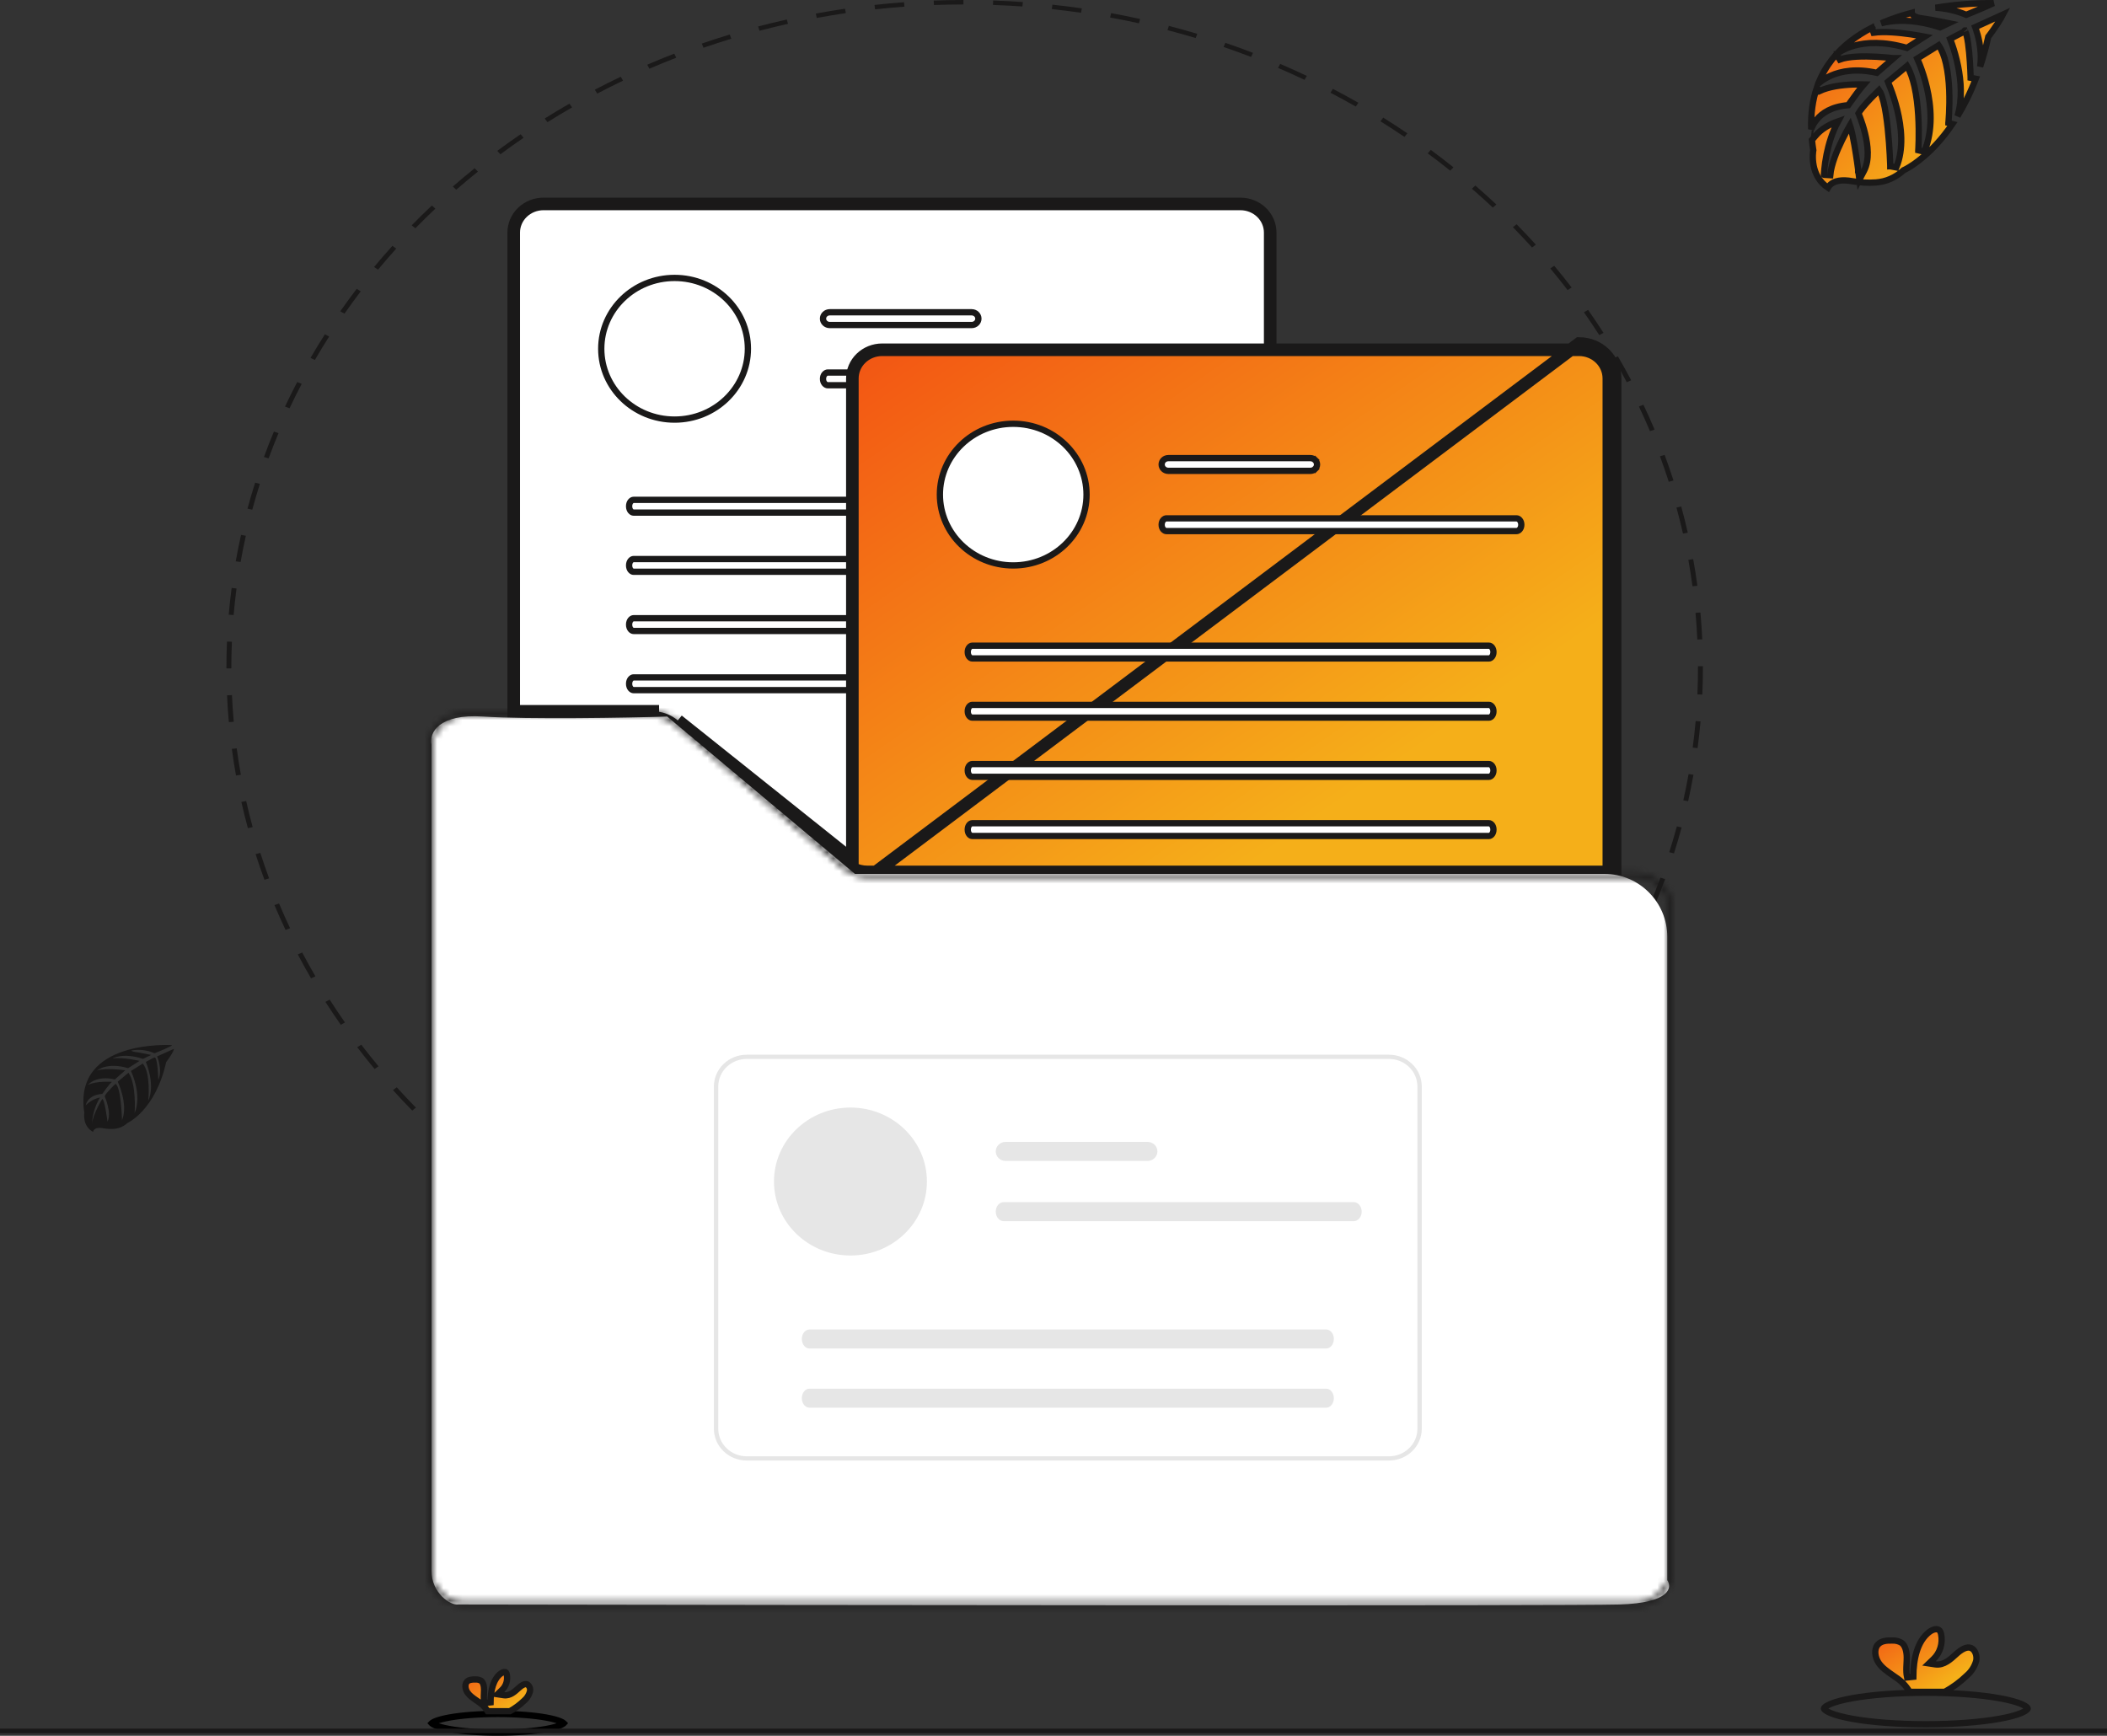 <svg width="335" height="276" viewBox="0 0 335 276" fill="none" xmlns="http://www.w3.org/2000/svg">
    <rect x="0" y="0" width="335" height="276" fill="#333333" stroke="none"/>
    <path d="M153.441 212.333L153.44 211.625C154.996 211.625 156.576 211.596 158.135 211.54L158.166 212.247C156.597 212.304 155.007 212.333 153.441 212.333ZM148.716 212.251C147.152 212.196 145.565 212.111 143.999 212L144.06 211.294C145.616 211.405 147.193 211.489 148.747 211.544L148.716 212.251ZM162.883 211.99L162.821 211.285C164.374 211.172 165.945 211.03 167.492 210.861L167.586 211.564C166.029 211.734 164.447 211.877 162.883 211.99V211.99ZM139.296 211.578C137.736 211.409 136.161 211.209 134.616 210.985L134.74 210.286C136.275 210.509 137.839 210.707 139.389 210.875L139.296 211.578ZM172.265 210.966L172.14 210.267C173.675 210.043 175.228 209.786 176.758 209.505L176.914 210.198C175.374 210.482 173.81 210.74 172.265 210.966V210.966ZM129.966 210.222C128.426 209.94 126.874 209.626 125.354 209.289L125.54 208.601C127.05 208.936 128.591 209.248 130.121 209.528L129.966 210.222ZM181.525 209.26L181.338 208.573C182.853 208.236 184.379 207.867 185.873 207.475L186.091 208.155C184.586 208.549 183.05 208.921 181.525 209.261V209.26ZM120.787 208.188C119.278 207.794 117.759 207.368 116.273 206.921L116.52 206.249C117.997 206.693 119.505 207.117 121.004 207.508L120.787 208.188ZM190.602 206.882L190.354 206.211C191.831 205.765 193.319 205.285 194.776 204.784L195.054 205.445C193.587 205.95 192.089 206.433 190.602 206.882V206.882ZM111.808 205.484C110.34 204.981 108.861 204.443 107.413 203.885L107.72 203.234C109.158 203.788 110.627 204.322 112.085 204.822L111.808 205.484ZM199.425 203.852L199.118 203.2C200.548 202.648 201.984 202.062 203.386 201.459L203.722 202.098C202.311 202.705 200.865 203.295 199.425 203.852V203.852ZM103.094 202.126C101.673 201.516 100.248 200.872 98.859 200.211L99.223 199.585C100.603 200.241 102.018 200.881 103.43 201.487L103.094 202.126ZM207.94 200.189L207.576 199.563C208.954 198.907 210.334 198.217 211.679 197.514L212.071 198.126C210.717 198.835 209.328 199.529 207.94 200.189V200.189ZM94.714 198.144C93.35 197.431 91.989 196.685 90.666 195.927L91.085 195.329C92.398 196.082 93.751 196.823 95.106 197.531L94.714 198.144ZM216.107 195.915L215.688 195.317C217 194.565 218.316 193.777 219.598 192.975L220.043 193.557C218.752 194.365 217.428 195.158 216.107 195.915L216.107 195.915ZM86.721 193.566C85.427 192.757 84.136 191.915 82.884 191.063L83.355 190.498C84.598 191.344 85.88 192.18 87.165 192.984L86.721 193.566ZM223.873 191.059L223.402 190.493C224.643 189.649 225.885 188.768 227.094 187.875L227.589 188.423C226.372 189.322 225.121 190.209 223.873 191.059V191.059ZM79.163 188.424C77.948 187.526 76.737 186.593 75.562 185.652L76.081 185.122C77.248 186.057 78.451 186.984 79.658 187.875L79.163 188.424ZM231.187 185.654L230.668 185.124C231.834 184.19 232.994 183.221 234.118 182.245L234.66 182.756C233.529 183.738 232.361 184.713 231.187 185.654L231.187 185.654ZM72.088 182.753C70.959 181.772 69.835 180.755 68.746 179.731L69.309 179.24C70.391 180.258 71.509 181.268 72.63 182.242L72.088 182.753ZM238.002 179.734L237.438 179.243C238.517 178.229 239.589 177.179 240.624 176.123L241.21 176.593C240.167 177.656 239.088 178.712 238.002 179.734V179.734ZM65.54 176.592C64.497 175.528 63.466 174.434 62.476 173.339L63.082 172.891C64.065 173.978 65.089 175.066 66.125 176.122L65.54 176.592ZM244.276 173.338L243.67 172.89C244.659 171.797 245.634 170.672 246.571 169.548L247.196 169.974C246.253 171.105 245.271 172.237 244.276 173.338ZM59.56 169.979C58.617 168.846 57.687 167.682 56.795 166.517L57.439 166.114C58.324 167.271 59.248 168.428 60.185 169.553L59.56 169.979ZM249.965 166.505L249.321 166.103C250.21 164.94 251.083 163.748 251.917 162.559L252.578 162.938C251.739 164.134 250.859 165.335 249.965 166.505ZM54.187 162.958C53.348 161.762 52.525 160.534 51.739 159.308L52.416 158.953C53.197 160.171 54.015 161.391 54.847 162.579L54.187 162.958ZM255.031 159.277L254.354 158.923C255.137 157.698 255.902 156.446 256.627 155.2L257.319 155.529C256.59 156.784 255.82 158.045 255.031 159.277ZM49.457 155.572C48.728 154.32 48.017 153.037 47.344 151.758L48.05 151.454C48.719 152.724 49.426 153.999 50.15 155.243L49.457 155.572ZM259.438 151.7L258.731 151.396C259.401 150.121 260.052 148.816 260.665 147.517L261.385 147.795C260.768 149.103 260.113 150.417 259.438 151.7ZM45.403 147.873C44.787 146.569 44.193 145.239 43.638 143.92L44.37 143.668C44.921 144.978 45.511 146.299 46.123 147.594L45.403 147.873ZM263.155 143.82L262.424 143.569C262.978 142.245 263.51 140.895 264.003 139.558L264.745 139.782C264.249 141.129 263.714 142.487 263.155 143.82ZM42.047 139.894C41.549 138.549 41.075 137.176 40.638 135.814L41.389 135.617C41.824 136.969 42.294 138.333 42.789 139.669L42.047 139.894ZM266.15 135.7L265.398 135.503C265.83 134.153 266.237 132.773 266.61 131.401L267.37 131.57C266.995 132.951 266.584 134.34 266.15 135.7ZM39.413 131.685C39.037 130.307 38.688 128.904 38.374 127.515L39.141 127.373C39.452 128.753 39.799 130.147 40.172 131.516L39.413 131.685ZM268.403 127.399L267.636 127.258C267.946 125.88 268.228 124.474 268.477 123.081L269.249 123.194C269 124.596 268.715 126.011 268.403 127.399ZM37.522 123.31C37.272 121.913 37.048 120.489 36.859 119.078L37.636 118.993C37.824 120.395 38.046 121.809 38.295 123.197L37.522 123.31ZM269.907 118.96L269.13 118.875C269.316 117.474 269.473 116.053 269.596 114.651L270.377 114.707C270.252 116.118 270.095 117.549 269.907 118.96V118.96ZM36.385 114.825C36.259 113.412 36.162 111.976 36.099 110.558L36.88 110.53C36.944 111.938 37.039 113.364 37.165 114.768L36.385 114.825ZM270.658 110.44L269.876 110.412C269.937 109.002 269.968 107.574 269.968 106.167L269.968 105.932H270.751L270.751 106.165C270.751 107.583 270.72 109.02 270.658 110.44ZM36.782 106.284H36L36 106.165C36 104.785 36.03 103.386 36.089 102.011L36.87 102.038C36.812 103.405 36.783 104.794 36.783 106.167L36.782 106.284ZM269.865 101.688C269.8 100.283 269.703 98.856 269.576 97.45L270.356 97.392C270.484 98.808 270.582 100.244 270.647 101.659L269.865 101.688ZM37.144 97.799L36.364 97.744C36.487 96.327 36.643 94.896 36.828 93.49L37.605 93.574C37.422 94.97 37.267 96.392 37.144 97.799ZM269.1 93.225C268.911 91.829 268.688 90.415 268.436 89.022L269.208 88.908C269.461 90.31 269.687 91.734 269.876 93.14L269.1 93.225ZM38.254 89.369L37.481 89.257C37.729 87.855 38.012 86.44 38.322 85.05L39.089 85.19C38.781 86.571 38.5 87.977 38.254 89.369L38.254 89.369ZM267.584 84.846C267.27 83.463 266.921 82.07 266.547 80.705L267.307 80.535C267.684 81.909 268.035 83.312 268.351 84.704L267.584 84.846ZM40.111 81.046L39.35 80.878C39.723 79.501 40.131 78.111 40.566 76.746L41.317 76.942C40.886 78.297 40.48 79.678 40.111 81.046ZM265.326 76.606C264.89 75.254 264.418 73.891 263.921 72.554L264.663 72.329C265.163 73.674 265.639 75.047 266.077 76.407L265.326 76.606ZM42.707 72.887L41.965 72.663C42.46 71.316 42.993 69.957 43.55 68.624L44.282 68.874C43.729 70.198 43.199 71.548 42.707 72.887ZM262.336 68.557C261.78 67.241 261.188 65.92 260.578 64.633L261.297 64.354C261.912 65.65 262.507 66.979 263.067 68.305L262.336 68.557ZM46.036 64.924L45.315 64.647C45.93 63.34 46.584 62.025 47.257 60.74L47.964 61.043C47.295 62.319 46.646 63.625 46.036 64.924ZM258.645 60.774C257.975 59.505 257.268 58.231 256.542 56.988L257.233 56.657C257.965 57.909 258.677 59.192 259.351 60.469L258.645 60.774ZM50.065 57.237L49.372 56.908C50.101 55.651 50.87 54.389 51.655 53.158L52.333 53.512C51.552 54.735 50.789 55.988 50.065 57.237ZM254.27 53.28C253.487 52.062 252.668 50.843 251.835 49.657L252.495 49.277C253.334 50.471 254.159 51.698 254.947 52.925L254.27 53.28ZM54.765 49.874L54.104 49.495C54.943 48.295 55.821 47.094 56.713 45.925L57.356 46.328C56.471 47.488 55.599 48.681 54.765 49.874ZM249.239 46.124C248.351 44.967 247.426 43.811 246.489 42.688L247.113 42.261C248.057 43.392 248.988 44.556 249.882 45.721L249.239 46.124ZM60.103 42.879L59.477 42.454C60.42 41.319 61.401 40.186 62.393 39.087L62.999 39.534C62.014 40.626 61.04 41.751 60.103 42.879V42.879ZM243.588 39.353C242.601 38.264 241.575 37.178 240.541 36.125L241.125 35.655C242.167 36.714 243.199 37.808 244.193 38.904L243.588 39.353ZM66.041 36.297L65.456 35.828C66.495 34.767 67.572 33.709 68.659 32.684L69.224 33.174C68.144 34.192 67.073 35.243 66.041 36.297L66.041 36.297ZM237.352 33.009C236.27 31.993 235.151 30.984 234.028 30.01L234.569 29.499C235.7 30.479 236.826 31.495 237.916 32.518L237.352 33.009ZM72.54 30.169L71.998 29.659C73.127 28.676 74.294 27.7 75.467 26.758L75.987 27.287C74.822 28.223 73.662 29.193 72.54 30.169ZM230.574 27.134C229.404 26.199 228.2 25.274 226.994 24.384L227.488 23.836C228.702 24.731 229.915 25.662 231.092 26.604L230.574 27.134ZM79.558 24.532L79.061 23.985C80.276 23.086 81.525 22.198 82.775 21.346L83.246 21.91C82.004 22.757 80.763 23.639 79.558 24.532ZM223.293 21.766C222.045 20.919 220.761 20.084 219.479 19.284L219.923 18.701C221.214 19.506 222.506 20.347 223.763 21.2L223.293 21.766ZM87.047 19.424L86.601 18.843C87.891 18.034 89.215 17.24 90.535 16.481L90.954 17.079C89.643 17.832 88.328 18.621 87.047 19.424H87.047ZM215.557 16.942C214.238 16.188 212.884 15.449 211.533 14.744L211.925 14.131C213.284 14.84 214.647 15.585 215.975 16.343L215.557 16.942ZM94.961 14.878L94.569 14.266C95.921 13.556 97.31 12.861 98.696 12.2L99.061 12.825C97.685 13.482 96.305 14.173 94.961 14.878ZM207.414 12.694C206.032 12.04 204.616 11.401 203.205 10.797L203.54 10.157C204.96 10.765 206.386 11.408 207.777 12.068L207.414 12.694ZM103.248 10.925L102.911 10.286C104.322 9.677 105.768 9.086 107.207 8.528L107.515 9.179C106.085 9.733 104.65 10.32 103.248 10.925L103.248 10.925ZM198.913 9.054C197.475 8.502 196.006 7.969 194.545 7.471L194.822 6.808C196.292 7.31 197.772 7.847 199.219 8.403L198.913 9.054ZM111.855 7.591L111.576 6.929C113.041 6.425 114.538 5.94 116.026 5.488L116.275 6.159C114.796 6.608 113.31 7.09 111.855 7.591ZM190.108 6.048C188.629 5.604 187.121 5.182 185.623 4.793L185.84 4.113C187.347 4.505 188.866 4.93 190.354 5.376L190.108 6.048ZM120.755 4.891L120.536 4.211C122.041 3.815 123.577 3.442 125.1 3.101L125.288 3.788C123.775 4.126 122.25 4.498 120.755 4.891ZM181.086 3.704C179.575 3.371 178.033 3.061 176.503 2.783L176.658 2.089C178.198 2.369 179.75 2.681 181.271 3.017L181.086 3.704ZM129.867 2.852L129.71 2.159C131.244 1.875 132.808 1.615 134.358 1.387L134.484 2.085C132.944 2.312 131.391 2.57 129.867 2.852ZM171.884 2.029C170.345 1.807 168.78 1.611 167.234 1.445L167.326 0.742C168.883 0.909 170.458 1.107 172.007 1.33L171.884 2.029ZM139.132 1.487L139.037 0.784C140.593 0.613 142.175 0.467 143.738 0.353L143.802 1.058C142.249 1.172 140.678 1.316 139.132 1.487ZM162.562 1.03C161.011 0.921 159.434 0.838 157.875 0.785L157.905 0.078C159.474 0.131 161.061 0.215 162.623 0.325L162.562 1.03ZM148.488 0.799L148.456 0.092C150.02 0.033 151.61 0.002 153.181 0L153.182 0.708C151.622 0.71 150.042 0.741 148.488 0.799Z"
          fill="#1A1919"/>
    <path d="M137.932 138.646L201.953 138.646L201.953 36.973C201.951 35.779 201.46 34.626 200.577 33.771C199.692 32.915 198.485 32.428 197.22 32.426H86.411C85.146 32.428 83.94 32.915 83.055 33.771C82.171 34.626 81.68 35.778 81.679 36.972V113.103H103.792H103.793V114.103C105.02 114.102 106.204 114.536 107.124 115.321L137.932 138.646ZM137.932 138.646C137.931 138.646 137.93 138.646 137.929 138.646C136.683 138.641 135.485 138.202 134.555 137.414C134.554 137.414 134.554 137.413 134.553 137.413L107.773 114.561L137.932 138.646Z"
          fill="white" stroke="#1A1919" stroke-width="2"/>
    <path d="M118.911 55.456C118.911 61.661 113.707 66.719 107.253 66.719C100.798 66.719 95.595 61.661 95.595 55.456C95.595 49.252 100.798 44.194 107.253 44.194C113.707 44.194 118.911 49.252 118.911 55.456Z"
          fill="white" stroke="#1A1919"/>
    <path d="M131.916 49.655H154.495C154.782 49.655 155.054 49.766 155.252 49.957C155.45 50.148 155.558 50.404 155.558 50.667C155.558 50.93 155.45 51.186 155.252 51.377C155.054 51.569 154.782 51.68 154.495 51.68H131.916C131.628 51.68 131.356 51.569 131.158 51.377C130.96 51.186 130.853 50.93 130.853 50.667C130.853 50.404 130.96 50.148 131.158 49.957C131.356 49.766 131.628 49.655 131.916 49.655Z"
          fill="white" stroke="#1A1919"/>
    <path d="M131.617 59.233H187.272C187.614 59.233 188.037 59.6 188.037 60.246C188.037 60.891 187.614 61.258 187.272 61.258H131.617C131.275 61.258 130.853 60.891 130.853 60.246C130.853 59.6 131.275 59.233 131.617 59.233Z"
          fill="white" stroke="#1A1919"/>
    <path d="M100.733 79.482H182.899C183.191 79.482 183.608 79.827 183.608 80.495C183.608 81.163 183.191 81.507 182.899 81.507H100.733C100.441 81.507 100.024 81.163 100.024 80.495C100.024 79.827 100.441 79.482 100.733 79.482Z"
          fill="white" stroke="#1A1919"/>
    <path d="M100.733 88.893H182.899C183.191 88.893 183.608 89.237 183.608 89.905C183.608 90.573 183.191 90.918 182.899 90.918H100.733C100.441 90.918 100.024 90.573 100.024 89.905C100.024 89.237 100.441 88.893 100.733 88.893Z"
          fill="white" stroke="#1A1919"/>
    <path d="M100.733 98.303H182.899C183.191 98.303 183.608 98.648 183.608 99.316C183.608 99.983 183.191 100.328 182.899 100.328H100.733C100.441 100.328 100.024 99.983 100.024 99.316C100.024 98.648 100.441 98.303 100.733 98.303Z"
          fill="white" stroke="#1A1919"/>
    <path d="M100.733 107.714H182.899C183.191 107.714 183.608 108.058 183.608 108.726C183.608 109.394 183.191 109.738 182.899 109.738H100.733C100.441 109.738 100.024 109.394 100.024 108.726C100.024 108.058 100.441 107.714 100.733 107.714Z"
          fill="white" stroke="#1A1919"/>
    <path d="M137.929 139.646H255.795V138.646M137.929 139.646L251.063 54.616C252.583 54.618 254.04 55.203 255.114 56.242C256.189 57.282 256.793 58.691 256.795 60.162M137.929 139.646C136.745 139.648 135.588 139.313 134.599 138.683L134.521 138.634L137.929 139.646ZM255.795 138.646H256.795L256.795 60.162M255.795 138.646H137.929H137.927C137.083 138.647 136.257 138.445 135.521 138.062V60.162C135.523 58.968 136.013 57.816 136.897 56.961C137.782 56.105 138.988 55.618 140.253 55.616H251.063C252.328 55.618 253.534 56.105 254.419 56.961C255.302 57.816 255.793 58.968 255.795 60.163M255.795 138.646L255.795 60.163M256.795 60.162L255.795 60.163M256.795 60.162L255.795 60.162V60.163"
          fill="url(#paint0_linear)" stroke="#1A1919" stroke-width="2"/>
    <path d="M172.753 78.646C172.753 84.851 167.549 89.909 161.095 89.909C154.64 89.909 149.437 84.851 149.437 78.646C149.437 72.441 154.64 67.383 161.095 67.383C167.549 67.383 172.753 72.441 172.753 78.646Z"
          fill="white" stroke="#1A1919"/>
    <path d="M209.095 73.147L209.442 72.788L209.095 73.147C209.292 73.338 209.4 73.594 209.4 73.857C209.4 74.12 209.292 74.376 209.095 74.567L209.442 74.927L209.095 74.567C208.896 74.759 208.624 74.87 208.337 74.87H185.758C185.471 74.87 185.199 74.759 185 74.567C184.803 74.376 184.695 74.12 184.695 73.857C184.695 73.594 184.803 73.338 185 73.147C185.199 72.955 185.471 72.845 185.758 72.845H208.337C208.624 72.845 208.896 72.955 209.095 73.147Z"
          fill="white" stroke="#1A1919"/>
    <path d="M185.459 82.423H241.115C241.456 82.423 241.879 82.79 241.879 83.436C241.879 84.081 241.456 84.448 241.115 84.448H185.459C185.118 84.448 184.695 84.081 184.695 83.436C184.695 82.79 185.118 82.423 185.459 82.423Z"
          fill="white" stroke="#1A1919"/>
    <path d="M154.575 102.672H236.741C237.033 102.672 237.45 103.017 237.45 103.685C237.45 104.352 237.033 104.697 236.741 104.697H154.575C154.283 104.697 153.866 104.352 153.866 103.685C153.866 103.017 154.283 102.672 154.575 102.672Z"
          fill="white" stroke="#1A1919"/>
    <path d="M154.575 112.083H236.741C237.033 112.083 237.45 112.427 237.45 113.095C237.45 113.763 237.033 114.107 236.741 114.107H154.575C154.283 114.107 153.866 113.763 153.866 113.095C153.866 112.427 154.283 112.083 154.575 112.083Z"
          fill="white" stroke="#1A1919"/>
    <path d="M154.575 121.493H236.741C237.033 121.493 237.45 121.837 237.45 122.505C237.45 123.173 237.033 123.518 236.741 123.518H154.575C154.283 123.518 153.866 123.173 153.866 122.505C153.866 121.837 154.283 121.493 154.575 121.493Z"
          fill="white" stroke="#1A1919"/>
    <path d="M154.575 130.903H236.741C237.033 130.903 237.45 131.248 237.45 131.916C237.45 132.584 237.033 132.928 236.741 132.928H154.575C154.283 132.928 153.866 132.584 153.866 131.916C153.866 131.248 154.283 130.903 154.575 130.903Z"
          fill="white" stroke="#1A1919"/>
    <path d="M68.609 118.405L68.609 249.767C68.609 253.341 71.655 255.327 72.874 255.129C131.055 255.228 249.429 255.367 257.471 255.129C265.513 254.89 265.898 252.448 265.086 251.256V148.958C265.086 143.436 260.609 138.958 255.086 138.958H135.929L106.077 113.937C99.883 114.136 83.901 114.414 76.834 113.937C69.767 113.461 68.203 116.519 68.609 118.405Z"
          fill="white"/>
    <mask id="path-19-inside-1" fill="white">
        <path d="M260.095 138.805H137.929C136.754 138.807 135.614 138.423 134.695 137.716C134.622 137.663 134.552 137.606 134.483 137.545L124.142 128.723L107.697 114.691C106.619 113.771 105.231 113.263 103.793 113.263H73.905C72.34 113.265 70.839 113.868 69.732 114.939C68.625 116.01 68.002 117.462 68 118.976V249.713C68.002 251.228 68.625 252.68 69.732 253.751C70.839 254.822 72.34 255.424 73.905 255.427H260.095C261.66 255.424 263.161 254.822 264.268 253.751C265.375 252.68 265.998 251.228 266 249.713V144.519C265.998 143.004 265.375 141.552 264.268 140.481C263.161 139.41 261.66 138.808 260.095 138.805ZM265.305 249.713C265.304 251.05 264.754 252.331 263.777 253.276C262.8 254.221 261.476 254.753 260.095 254.754H73.905C72.524 254.753 71.2 254.221 70.223 253.276C69.246 252.331 68.696 251.05 68.695 249.713V118.976C68.696 117.64 69.246 116.359 70.223 115.414C71.2 114.468 72.524 113.937 73.905 113.935H103.793C105.062 113.934 106.288 114.382 107.239 115.195L123.093 128.723L134.021 138.049C135.103 138.966 136.491 139.473 137.929 139.478H260.095C261.476 139.479 262.8 140.011 263.777 140.956C264.754 141.901 265.304 143.182 265.305 144.519V249.713Z"/>
    </mask>
    <path d="M137.929 138.805V136.805L137.926 136.805L137.929 138.805ZM134.695 137.716L135.913 136.13L135.897 136.118L135.881 136.107L134.695 137.716ZM134.483 137.545L135.797 136.038L135.789 136.031L135.781 136.024L134.483 137.545ZM124.142 128.723L122.844 130.244L122.844 130.244L124.142 128.723ZM107.697 114.691L106.398 116.212L106.399 116.213L107.697 114.691ZM103.793 113.263V115.263L103.793 115.263L103.793 113.263ZM73.905 113.263V111.263L73.903 111.263L73.905 113.263ZM68 118.976L66 118.974V118.976H68ZM68 249.713H66L66 249.716L68 249.713ZM73.905 255.427L73.903 257.427H73.905V255.427ZM260.095 255.427V257.427H260.097L260.095 255.427ZM266 249.713L268 249.716V249.713H266ZM266 144.519H268V144.516L266 144.519ZM265.305 249.713L267.305 249.716V249.713H265.305ZM260.095 254.754V256.754H260.097L260.095 254.754ZM73.905 254.754L73.903 256.754H73.905V254.754ZM68.695 249.713H66.695L66.695 249.716L68.695 249.713ZM68.695 118.976L66.695 118.974V118.976H68.695ZM73.905 113.935V111.935L73.903 111.935L73.905 113.935ZM103.793 113.935V115.935L103.794 115.935L103.793 113.935ZM107.239 115.195L105.939 116.716L105.941 116.717L107.239 115.195ZM123.093 128.723L124.391 127.202L124.391 127.201L123.093 128.723ZM134.021 138.049L132.723 139.571L132.728 139.575L134.021 138.049ZM137.929 139.478L137.923 141.478H137.929V139.478ZM260.095 139.478L260.097 137.478H260.095V139.478ZM265.305 144.519H267.305V144.516L265.305 144.519ZM260.095 136.805H137.929V140.805H260.095V136.805ZM137.926 136.805C137.188 136.806 136.478 136.564 135.913 136.13L133.476 139.303C134.751 140.282 136.321 140.807 137.931 140.805L137.926 136.805ZM135.881 136.107C135.864 136.094 135.838 136.074 135.797 136.038L133.168 139.052C133.266 139.138 133.379 139.231 133.508 139.326L135.881 136.107ZM135.781 136.024L125.44 127.201L122.844 130.244L133.185 139.067L135.781 136.024ZM125.44 127.201L108.996 113.17L106.399 116.213L122.844 130.244L125.44 127.201ZM108.996 113.171C107.551 111.936 105.699 111.262 103.792 111.263L103.793 115.263C104.762 115.263 105.688 115.606 106.398 116.212L108.996 113.171ZM103.793 111.263H73.905V115.263H103.793V111.263ZM73.903 111.263C71.828 111.266 69.827 112.064 68.341 113.501L71.123 116.376C71.851 115.672 72.851 115.264 73.908 115.263L73.903 111.263ZM68.341 113.501C66.853 114.941 66.003 116.908 66 118.974L70 118.979C70.001 118.016 70.397 117.078 71.123 116.376L68.341 113.501ZM66 118.976V249.713H70V118.976H66ZM66 249.716C66.003 251.782 66.853 253.748 68.341 255.188L71.123 252.313C70.397 251.611 70.001 250.674 70 249.71L66 249.716ZM68.341 255.188C69.827 256.626 71.829 257.424 73.903 257.427L73.908 253.427C72.851 253.425 71.851 253.018 71.123 252.313L68.341 255.188ZM73.905 257.427H260.095V253.427H73.905V257.427ZM260.097 257.427C262.172 257.424 264.173 256.626 265.659 255.188L262.877 252.313C262.149 253.018 261.149 253.425 260.092 253.427L260.097 257.427ZM265.659 255.188C267.147 253.748 267.997 251.782 268 249.716L264 249.71C263.999 250.674 263.603 251.611 262.877 252.313L265.659 255.188ZM268 249.713V144.519H264V249.713H268ZM268 144.516C267.997 142.45 267.147 140.484 265.659 139.044L262.877 141.919C263.603 142.621 263.999 143.558 264 144.522L268 144.516ZM265.659 139.044C264.173 137.606 262.172 136.808 260.097 136.805L260.092 140.805C261.149 140.807 262.149 141.214 262.877 141.919L265.659 139.044ZM263.305 249.711C263.304 250.496 262.982 251.263 262.387 251.839L265.168 254.713C266.526 253.399 267.303 251.603 267.305 249.716L263.305 249.711ZM262.387 251.839C261.789 252.417 260.965 252.753 260.092 252.754L260.097 256.754C261.987 256.752 263.812 256.025 265.168 254.713L262.387 251.839ZM260.095 252.754H73.905V256.754H260.095V252.754ZM73.908 252.754C73.035 252.753 72.211 252.417 71.613 251.839L68.832 254.713C70.188 256.025 72.013 256.752 73.903 256.754L73.908 252.754ZM71.613 251.839C71.018 251.263 70.696 250.496 70.695 249.711L66.695 249.716C66.697 251.603 67.474 253.399 68.832 254.713L71.613 251.839ZM70.695 249.713V118.976H66.695V249.713H70.695ZM70.695 118.979C70.696 118.194 71.018 117.427 71.613 116.851L68.832 113.976C67.474 115.29 66.697 117.086 66.695 118.974L70.695 118.979ZM71.613 116.851C72.211 116.273 73.035 115.936 73.908 115.935L73.903 111.935C72.013 111.937 70.188 112.664 68.832 113.976L71.613 116.851ZM73.905 115.935H103.793V111.935H73.905V115.935ZM103.794 115.935C104.594 115.935 105.356 116.218 105.939 116.716L108.538 113.675C107.219 112.547 105.53 111.934 103.791 111.935L103.794 115.935ZM105.941 116.717L121.794 130.244L124.391 127.201L108.537 113.674L105.941 116.717ZM121.794 130.244L132.723 139.571L135.319 136.528L124.391 127.202L121.794 130.244ZM132.728 139.575C134.175 140.801 136.021 141.472 137.923 141.478L137.934 137.478C136.961 137.475 136.03 137.131 135.314 136.524L132.728 139.575ZM137.929 141.478H260.095V137.478H137.929V141.478ZM260.092 141.478C260.965 141.479 261.789 141.815 262.387 142.393L265.168 139.519C263.812 138.207 261.987 137.48 260.097 137.478L260.092 141.478ZM262.387 142.393C262.982 142.969 263.304 143.736 263.305 144.521L267.305 144.516C267.303 142.629 266.526 140.833 265.168 139.519L262.387 142.393ZM263.305 144.519V249.713H267.305V144.519H263.305Z"
          fill="#1A1919" mask="url(#path-19-inside-1)"/>
    <path d="M220.842 232.237H118.716C117.334 232.235 116.01 231.704 115.033 230.758C114.056 229.813 113.507 228.532 113.505 227.195V172.75C113.507 171.413 114.056 170.132 115.033 169.187C116.01 168.242 117.334 167.71 118.716 167.709H220.842C222.224 167.71 223.548 168.242 224.525 169.187C225.502 170.132 226.051 171.413 226.053 172.75V227.195C226.051 228.532 225.502 229.813 224.525 230.758C223.548 231.704 222.224 232.235 220.842 232.237ZM118.716 168.381C117.519 168.382 116.371 168.843 115.524 169.662C114.678 170.481 114.201 171.592 114.2 172.75V227.195C114.201 228.354 114.678 229.464 115.524 230.283C116.371 231.102 117.519 231.563 118.716 231.565H220.842C222.039 231.563 223.187 231.102 224.034 230.283C224.88 229.464 225.357 228.354 225.358 227.195V172.75C225.357 171.592 224.88 170.481 224.034 169.662C223.187 168.843 222.039 168.382 220.842 168.381H118.716Z"
          fill="#E6E6E6"/>
    <path d="M135.216 199.637C141.93 199.637 147.374 194.37 147.374 187.874C147.374 181.377 141.93 176.111 135.216 176.111C128.501 176.111 123.058 181.377 123.058 187.874C123.058 194.37 128.501 199.637 135.216 199.637Z"
          fill="#E6E6E6"/>
    <path d="M182.458 181.572H159.879C159.465 181.572 159.067 181.731 158.774 182.015C158.481 182.299 158.316 182.683 158.316 183.084C158.316 183.486 158.481 183.87 158.774 184.154C159.067 184.437 159.465 184.597 159.879 184.597H182.458C182.873 184.597 183.27 184.437 183.563 184.154C183.856 183.87 184.021 183.486 184.021 183.084C184.021 182.683 183.856 182.299 183.563 182.015C183.27 181.731 182.873 181.572 182.458 181.572Z"
          fill="#E6E6E6"/>
    <path d="M215.236 191.15H159.58C158.882 191.15 158.316 191.829 158.316 192.663C158.316 193.496 158.882 194.175 159.58 194.175H215.236C215.934 194.175 216.5 193.496 216.5 192.663C216.5 191.829 215.934 191.15 215.236 191.15Z"
          fill="#E6E6E6"/>
    <path d="M210.862 211.4H128.696C128.029 211.4 127.487 212.078 127.487 212.912C127.487 213.745 128.029 214.424 128.696 214.424H210.862C211.529 214.424 212.071 213.745 212.071 212.912C212.071 212.078 211.529 211.4 210.862 211.4Z"
          fill="#E6E6E6"/>
    <path d="M210.862 220.81H128.696C128.029 220.81 127.487 221.489 127.487 222.322C127.487 223.156 128.029 223.835 128.696 223.835H210.862C211.529 223.835 212.071 223.156 212.071 222.322C212.071 221.489 211.529 220.81 210.862 220.81Z"
          fill="#E6E6E6"/>
    <path d="M322.396 271.667C322.396 271.672 322.395 271.749 322.227 271.897C322.061 272.043 321.787 272.207 321.388 272.377C320.593 272.715 319.413 273.031 317.916 273.3C314.931 273.838 310.787 274.173 306.196 274.173C301.604 274.173 297.46 273.838 294.475 273.3C292.979 273.031 291.798 272.715 291.004 272.377C290.604 272.207 290.331 272.043 290.165 271.897C289.997 271.749 289.995 271.672 289.995 271.667C289.995 271.662 289.997 271.584 290.165 271.436C290.331 271.29 290.604 271.127 291.004 270.957C291.798 270.618 292.979 270.302 294.475 270.033C297.46 269.496 301.604 269.16 306.196 269.16C310.787 269.16 314.931 269.496 317.916 270.033C319.413 270.302 320.593 270.618 321.388 270.957C321.787 271.127 322.061 271.29 322.227 271.436C322.395 271.584 322.396 271.662 322.396 271.667Z"
          stroke="#1A1919"/>
    <path d="M312.774 266.374L312.729 266.413L312.721 266.425C311.657 267.449 310.475 268.32 309.203 269.018H303.606C303.59 268.984 303.573 268.95 303.555 268.916L303.547 268.901L303.538 268.887C302.986 267.998 302.252 267.249 301.388 266.697C301.227 266.584 301.068 266.473 300.912 266.365C300.046 265.766 299.256 265.219 298.708 264.431C298.401 263.99 298.198 263.428 298.163 262.882C298.127 262.337 298.26 261.854 298.563 261.511L298.563 261.511L298.565 261.51C299.063 260.942 299.922 260.818 300.885 260.857L300.903 260.858L300.922 260.857C301.401 260.841 301.878 260.958 302.305 261.199C302.589 261.39 302.804 261.709 302.949 262.131C303.096 262.558 303.159 263.054 303.163 263.531C303.166 263.849 303.149 264.156 303.132 264.48C303.122 264.666 303.112 264.859 303.105 265.062C303.086 265.594 303.093 266.161 303.216 266.728L304.205 266.624C304.217 263.838 304.824 260.936 306.778 259.476L306.778 259.476L306.781 259.474C307.064 259.259 307.41 259.105 307.719 259.066C308.014 259.029 308.225 259.098 308.367 259.254C308.506 259.435 308.599 259.655 308.634 259.892L308.636 259.901L308.637 259.91C308.769 260.616 308.726 261.346 308.513 262.028C308.301 262.71 307.927 263.318 307.431 263.795L306.7 264.498L307.703 264.65C308.406 264.756 309.036 264.52 309.567 264.194C310.09 263.873 310.568 263.433 310.973 263.06L310.978 263.055C311.376 262.688 311.811 262.35 312.245 262.15C312.673 261.954 313.049 261.912 313.387 262.048C313.692 262.18 313.94 262.459 314.093 262.842C314.245 263.221 314.287 263.669 314.207 264.075C313.955 264.981 313.455 265.782 312.774 266.374Z"
          fill="url(#paint1_linear)" stroke="#1A1919"/>
    <path d="M89.63 274.016C89.623 274.023 89.614 274.031 89.604 274.04C89.514 274.12 89.352 274.219 89.096 274.328C88.589 274.544 87.824 274.75 86.841 274.927C84.884 275.279 82.16 275.5 79.137 275.5C76.113 275.5 73.389 275.279 71.432 274.927C70.449 274.75 69.684 274.544 69.177 274.328C68.921 274.219 68.76 274.12 68.669 274.04C68.659 274.031 68.65 274.023 68.643 274.016C68.65 274.009 68.659 274 68.669 273.991C68.76 273.912 68.921 273.812 69.177 273.704C69.684 273.488 70.449 273.282 71.432 273.105C73.389 272.752 76.113 272.532 79.137 272.532C82.16 272.532 84.884 272.752 86.841 273.105C87.824 273.282 88.589 273.488 89.096 273.704C89.352 273.812 89.514 273.912 89.604 273.991C89.614 274 89.623 274.009 89.63 274.016ZM68.607 273.972C68.607 273.972 68.608 273.973 68.609 273.975C68.608 273.973 68.607 273.972 68.607 273.972ZM68.607 274.059C68.607 274.059 68.608 274.058 68.609 274.057C68.608 274.058 68.607 274.059 68.607 274.059ZM89.664 274.056C89.665 274.058 89.666 274.059 89.666 274.059C89.666 274.059 89.665 274.058 89.664 274.056ZM89.664 273.975C89.665 273.973 89.666 273.972 89.666 273.972C89.666 273.972 89.665 273.973 89.664 273.975Z"
          stroke="black"/>
    <path d="M77.528 272.089C77.15 271.483 76.649 270.972 76.058 270.595C75.952 270.52 75.848 270.449 75.747 270.379C75.173 269.981 74.678 269.639 74.334 269.144C74.148 268.878 74.026 268.537 74.004 268.208C73.983 267.881 74.064 267.611 74.226 267.427L74.226 267.427L74.228 267.426C74.501 267.115 74.992 267.027 75.624 267.052L75.643 267.053L75.661 267.052C75.944 267.043 76.225 267.111 76.478 267.253C76.624 267.353 76.746 267.526 76.833 267.779C76.922 268.039 76.963 268.346 76.965 268.648C76.967 268.854 76.956 269.048 76.945 269.257C76.939 269.381 76.932 269.51 76.927 269.651C76.914 270.007 76.918 270.397 77.004 270.793L77.992 270.689C78.001 268.855 78.403 267.019 79.623 266.106L79.623 266.106L79.625 266.105C79.793 265.977 79.994 265.89 80.164 265.869C80.316 265.85 80.393 265.886 80.438 265.933C80.51 266.028 80.559 266.144 80.577 266.27L80.579 266.279L80.58 266.288C80.662 266.726 80.635 267.18 80.504 267.604C80.372 268.027 80.14 268.404 79.834 268.698L79.104 269.402L80.107 269.553C80.625 269.631 81.082 269.455 81.451 269.229C81.809 269.009 82.134 268.71 82.398 268.467L82.408 268.458C82.667 268.22 82.938 268.01 83.201 267.889C83.446 267.776 83.638 267.76 83.798 267.817C83.971 267.917 84.115 268.078 84.202 268.281C84.292 268.492 84.313 268.731 84.26 268.958C84.134 269.414 83.907 269.826 83.603 270.162L83.347 270.41C82.661 271.074 81.899 271.641 81.079 272.096H77.532L77.528 272.089Z"
          fill="url(#paint2_linear)" stroke="#1A1919"/>
    <path d="M335 274.867H0V275.586H335V274.867Z" fill="#1A1919"/>
    <path d="M310.401 7.127C310.268 6.74 310.15 6.423 310.06 6.194C310.076 6.185 310.093 6.176 310.11 6.167C310.379 6.023 310.739 5.831 311.107 5.638C311.475 5.444 311.847 5.251 312.14 5.105C312.261 5.044 312.366 4.993 312.45 4.954C312.527 5.102 312.61 5.345 312.691 5.683C312.86 6.385 312.988 7.356 313.082 8.357C313.176 9.352 313.235 10.355 313.27 11.11C313.288 11.488 313.3 11.802 313.307 12.023C313.311 12.133 313.313 12.219 313.315 12.278L313.317 12.345L313.317 12.361L313.317 12.366L313.317 12.367L313.317 12.367L314.136 12.524C313.249 14.828 312.256 16.792 311.235 18.46C312.032 15.78 311.792 12.86 311.324 10.531C311.049 9.159 310.691 7.972 310.401 7.127ZM312.622 4.879C312.622 4.879 312.621 4.879 312.619 4.88C312.621 4.879 312.622 4.879 312.622 4.879ZM312.388 4.853C312.381 4.847 312.378 4.843 312.378 4.842C312.378 4.841 312.381 4.844 312.388 4.853ZM316.099 5.956C315.727 7.623 315.297 9.167 314.825 10.595C315.038 9.197 314.915 7.824 314.702 6.701C314.545 5.872 314.336 5.165 314.166 4.664C314.121 4.534 314.08 4.417 314.042 4.316L318.472 2.302C318.236 2.759 317.908 3.291 317.57 3.805C317.228 4.323 316.883 4.814 316.622 5.175C316.492 5.355 316.383 5.503 316.307 5.605C316.269 5.656 316.239 5.696 316.219 5.723L316.196 5.754L316.19 5.761L316.189 5.763L316.189 5.763L316.189 5.763L316.189 5.763L316.123 5.85L316.099 5.956ZM305.246 10.316C305.082 9.892 304.936 9.551 304.829 9.31L308.227 7.197C308.744 7.928 309.125 8.934 309.393 10.097C309.703 11.436 309.851 12.931 309.909 14.338C309.967 15.743 309.935 17.047 309.888 18.001C309.865 18.477 309.838 18.866 309.817 19.134C309.806 19.268 309.797 19.372 309.791 19.442L309.784 19.521L309.782 19.541L309.781 19.545L309.781 19.546L309.781 19.547L309.781 19.547L309.781 19.547L310.422 19.72C309.591 20.943 308.756 21.98 307.959 22.854C306.519 24.433 305.201 25.483 304.248 26.135C303.772 26.462 303.387 26.689 303.124 26.833C302.993 26.905 302.892 26.956 302.826 26.989C302.793 27.006 302.768 27.017 302.753 27.024L302.736 27.032L302.734 27.033L302.733 27.033L302.733 27.033L302.733 27.033L302.658 27.066L302.597 27.122C301.377 28.239 299.853 28.901 298.257 29.012L298.256 29.012C297.028 29.102 295.795 29.039 294.581 28.825C292.743 28.482 291.663 28.788 291.045 29.331C290.856 29.497 290.722 29.676 290.627 29.844C289.2 28.889 288.601 27.538 288.363 26.356C288.231 25.696 288.213 25.095 288.228 24.659C288.236 24.441 288.251 24.266 288.265 24.147C288.272 24.088 288.278 24.043 288.283 24.014L288.287 23.983L288.289 23.976L288.289 23.976L288.289 23.976L288.289 23.976L288.289 23.975L288.304 23.893L288.29 23.81C288.207 23.282 288.14 22.766 288.088 22.262L288.684 21.559C289.537 20.552 290.711 19.899 291.699 19.496C291.892 19.417 292.077 19.349 292.249 19.289C291.279 21.078 290.729 22.991 290.416 24.537C290.227 25.474 290.123 26.285 290.066 26.861C290.038 27.15 290.021 27.381 290.012 27.541C290.007 27.621 290.004 27.683 290.002 27.726L290 27.775L290 27.789L290 27.793L290 27.794L290 27.794C290 27.794 290 27.795 290.5 27.808L290 27.795L290.997 27.855C291.159 26.153 292.027 24.012 292.887 22.257C293.313 21.389 293.729 20.63 294.038 20.089C294.071 20.031 294.102 19.976 294.133 19.923C294.176 20.051 294.22 20.198 294.266 20.361C294.466 21.086 294.664 22.06 294.838 23.048C295.011 24.033 295.16 25.017 295.265 25.757C295.318 26.126 295.36 26.434 295.388 26.649C295.403 26.757 295.414 26.841 295.421 26.899L295.429 26.964L295.431 26.98L295.432 26.985L295.432 26.986L295.432 26.986L295.928 26.924L295.432 26.986L295.63 28.564L296.371 27.157C296.83 26.285 296.975 25.249 296.957 24.224C296.939 23.195 296.757 22.138 296.527 21.195C296.297 20.25 296.015 19.405 295.791 18.798C295.679 18.494 295.581 18.248 295.511 18.077C295.503 18.058 295.495 18.039 295.488 18.021C295.615 17.789 295.836 17.477 296.133 17.111C296.501 16.657 296.95 16.163 297.389 15.701C297.827 15.241 298.25 14.819 298.563 14.512C298.633 14.444 298.697 14.381 298.755 14.325C298.817 14.411 298.885 14.525 298.959 14.676C299.137 15.043 299.303 15.542 299.453 16.147C299.754 17.352 299.977 18.894 300.139 20.427C300.3 21.956 300.4 23.459 300.459 24.581C300.489 25.142 300.509 25.607 300.521 25.931C300.527 26.093 300.531 26.22 300.534 26.306L300.537 26.404L300.537 26.429L300.537 26.435L300.537 26.437L300.537 26.437L301.037 26.424L300.537 26.437L301.498 26.618C302.724 23.706 302.319 20.185 301.65 17.46C301.313 16.085 300.902 14.889 300.576 14.035C300.413 13.608 300.271 13.266 300.169 13.03C300.166 13.025 300.164 13.02 300.162 13.014L303.202 10.489C303.715 11.36 304.101 12.489 304.384 13.748C304.715 15.229 304.895 16.848 304.987 18.357C305.078 19.864 305.08 21.249 305.059 22.259C305.049 22.763 305.033 23.173 305.019 23.456C305.012 23.597 305.006 23.707 305.002 23.781L304.997 23.864L304.995 23.885L304.995 23.89L304.995 23.891L304.995 23.891L304.995 23.891L304.995 23.891L305.956 24.117C307.389 20.649 307.039 16.826 306.36 13.913C306.018 12.45 305.59 11.2 305.246 10.316ZM288.302 21.236L288.002 21.195C288.002 21.195 288.002 21.195 288.002 21.195C288.073 21.204 288.17 21.218 288.302 21.236ZM312.618 2.354C311.053 1.701 309.406 1.324 307.74 1.23C309.748 0.892 311.645 0.704 313.278 0.604C314.762 0.513 316.025 0.495 316.949 0.501C316.502 0.713 315.989 0.942 315.47 1.167C314.713 1.495 313.953 1.811 313.381 2.045C313.095 2.162 312.856 2.258 312.689 2.325C312.664 2.335 312.64 2.345 312.618 2.354ZM304.281 1.953C304.281 1.953 304.281 1.953 304.281 1.953L304.434 1.926C304.377 1.936 304.326 1.945 304.281 1.953ZM303.947 2.039L303.947 2.04C303.95 2.049 303.952 2.059 303.955 2.069C303.961 2.089 303.968 2.11 303.977 2.133C303.996 2.178 304.021 2.225 304.056 2.274C304.125 2.372 304.224 2.467 304.36 2.553C304.624 2.72 305.043 2.863 305.719 2.94C306.332 3.01 307.716 3.269 308.971 3.517C309.275 3.576 309.569 3.635 309.84 3.69L308.463 4.345C305.017 3.22 302.338 3.173 300.494 3.424C299.954 3.498 299.487 3.597 299.095 3.701C299.989 3.31 300.906 2.965 301.833 2.661C302.535 2.431 303.242 2.224 303.947 2.039ZM297.646 4.387C297.646 4.387 297.646 4.387 297.646 4.387C297.683 4.451 297.739 4.549 297.826 4.701L297.646 4.387ZM303.822 5.459C304.661 5.581 305.416 5.715 305.998 5.826L303.186 7.615C299.451 6.535 296.695 6.743 294.845 7.251C293.904 7.509 293.203 7.844 292.732 8.119C292.497 8.256 292.319 8.378 292.198 8.469C292.137 8.514 292.09 8.552 292.057 8.579C292.04 8.593 292.027 8.604 292.018 8.612L292.006 8.623L292.002 8.626L292 8.628L291.999 8.628C291.999 8.629 291.999 8.629 292.335 8.999L291.999 8.629L292.512 9.466C293.181 9.214 294.111 9.071 295.163 9.009C296.207 8.948 297.335 8.969 298.381 9.025C299.425 9.081 300.379 9.172 301.072 9.249C301.077 9.249 301.083 9.25 301.088 9.25L298.409 11.58C295.11 10.841 292.712 11.32 291.113 12.023C290.297 12.381 289.698 12.794 289.298 13.122C289.225 13.182 289.158 13.24 289.098 13.293C289.655 11.859 290.395 10.59 291.273 9.466C292.959 7.305 295.173 5.655 297.622 4.399L297.893 5.197C299.588 4.968 301.899 5.179 303.822 5.459ZM292.67 9.37L292.671 9.369L292.671 9.369L292.67 9.37ZM288.885 13.88C288.885 13.88 288.885 13.88 288.885 13.88C288.934 13.919 288.995 13.969 289.071 14.03L288.885 13.88ZM294.546 13.439C295.231 13.41 295.851 13.413 296.347 13.425C295.981 13.845 295.568 14.372 295.184 14.885C294.796 15.402 294.431 15.912 294.164 16.291C294.04 16.466 293.937 16.614 293.862 16.723C291.223 16.94 289.698 17.976 288.837 19.026C288.399 19.56 288.143 20.084 287.997 20.478C287.988 20.502 287.98 20.525 287.971 20.547C287.889 18.04 288.218 15.854 288.862 13.945L289.284 14.482C290.796 13.768 292.838 13.509 294.546 13.439Z"
          fill="url(#paint3_linear)" stroke="#1A1919"/>
    <path d="M27.344 166.182C27.344 166.182 11.562 165.17 13.406 176.957C13.406 176.957 13.034 179.039 14.809 179.985C14.809 179.985 14.838 179.101 16.433 179.406C17 179.508 17.575 179.537 18.148 179.495C18.923 179.44 19.66 179.117 20.246 178.575C20.246 178.575 24.69 176.621 26.418 168.892C26.418 168.892 27.692 167.208 27.642 166.775L24.976 167.986C24.976 167.986 25.886 170.033 25.171 171.735C25.171 171.735 25.084 168.061 24.573 168.145C24.469 168.145 23.186 168.856 23.186 168.856C23.186 168.856 24.756 172.424 23.572 175.015C23.572 175.015 24.021 170.621 22.696 169.113L20.819 170.298C20.819 170.298 22.65 173.981 21.408 176.988C21.408 176.988 21.728 172.376 20.424 170.581L18.725 171.996C18.725 171.996 20.445 175.626 19.398 178.12C19.398 178.12 19.257 172.753 18.355 172.346C18.355 172.346 16.869 173.743 16.64 174.318C16.64 174.318 17.82 176.971 17.089 178.346C17.089 178.346 16.64 174.769 16.258 174.751C16.258 174.751 14.775 177.121 14.622 178.73C14.696 177.229 15.137 175.775 15.901 174.512C15.045 174.684 14.256 175.119 13.629 175.763C13.629 175.763 13.862 174.088 16.267 173.942C16.267 173.942 17.513 172.143 17.82 172.032C17.82 172.032 15.428 171.82 13.978 172.506C13.978 172.506 15.253 170.928 18.256 171.644L19.917 170.185C19.917 170.185 16.766 169.738 15.43 170.231C15.43 170.231 16.967 168.834 20.368 169.851L22.196 168.688C22.196 168.688 19.509 168.073 17.91 168.293C17.91 168.293 19.6 167.324 22.732 168.372L24.04 167.748C24.04 167.748 22.073 167.337 21.494 167.271C20.915 167.204 20.888 167.036 20.888 167.036C22.134 166.815 23.414 166.969 24.584 167.478C24.584 167.478 27.393 166.367 27.344 166.182Z"
          fill="#1A1919"/>
    <defs>
        <linearGradient id="paint0_linear" x1="44.82" y1="54.616" x2="133.256" y2="182.723"
                        gradientUnits="userSpaceOnUse">
            <stop stop-color="#F12711"/>
            <stop offset="1" stop-color="#F5AF19"/>
        </linearGradient>
        <linearGradient id="paint1_linear" x1="285.12" y1="258.557" x2="296.168" y2="275.907"
                        gradientUnits="userSpaceOnUse">
            <stop stop-color="#F12711"/>
            <stop offset="1" stop-color="#F5AF19"/>
        </linearGradient>
        <linearGradient id="paint2_linear" x1="65.22" y1="265.364" x2="72.505" y2="276.818"
                        gradientUnits="userSpaceOnUse">
            <stop stop-color="#F12711"/>
            <stop offset="1" stop-color="#F5AF19"/>
        </linearGradient>
        <linearGradient id="paint3_linear" x1="264.095" y1="9.2655e-07" x2="298.082" y2="35.644"
                        gradientUnits="userSpaceOnUse">
            <stop stop-color="#F12711"/>
            <stop offset="1" stop-color="#F5AF19"/>
        </linearGradient>
    </defs>
</svg>
